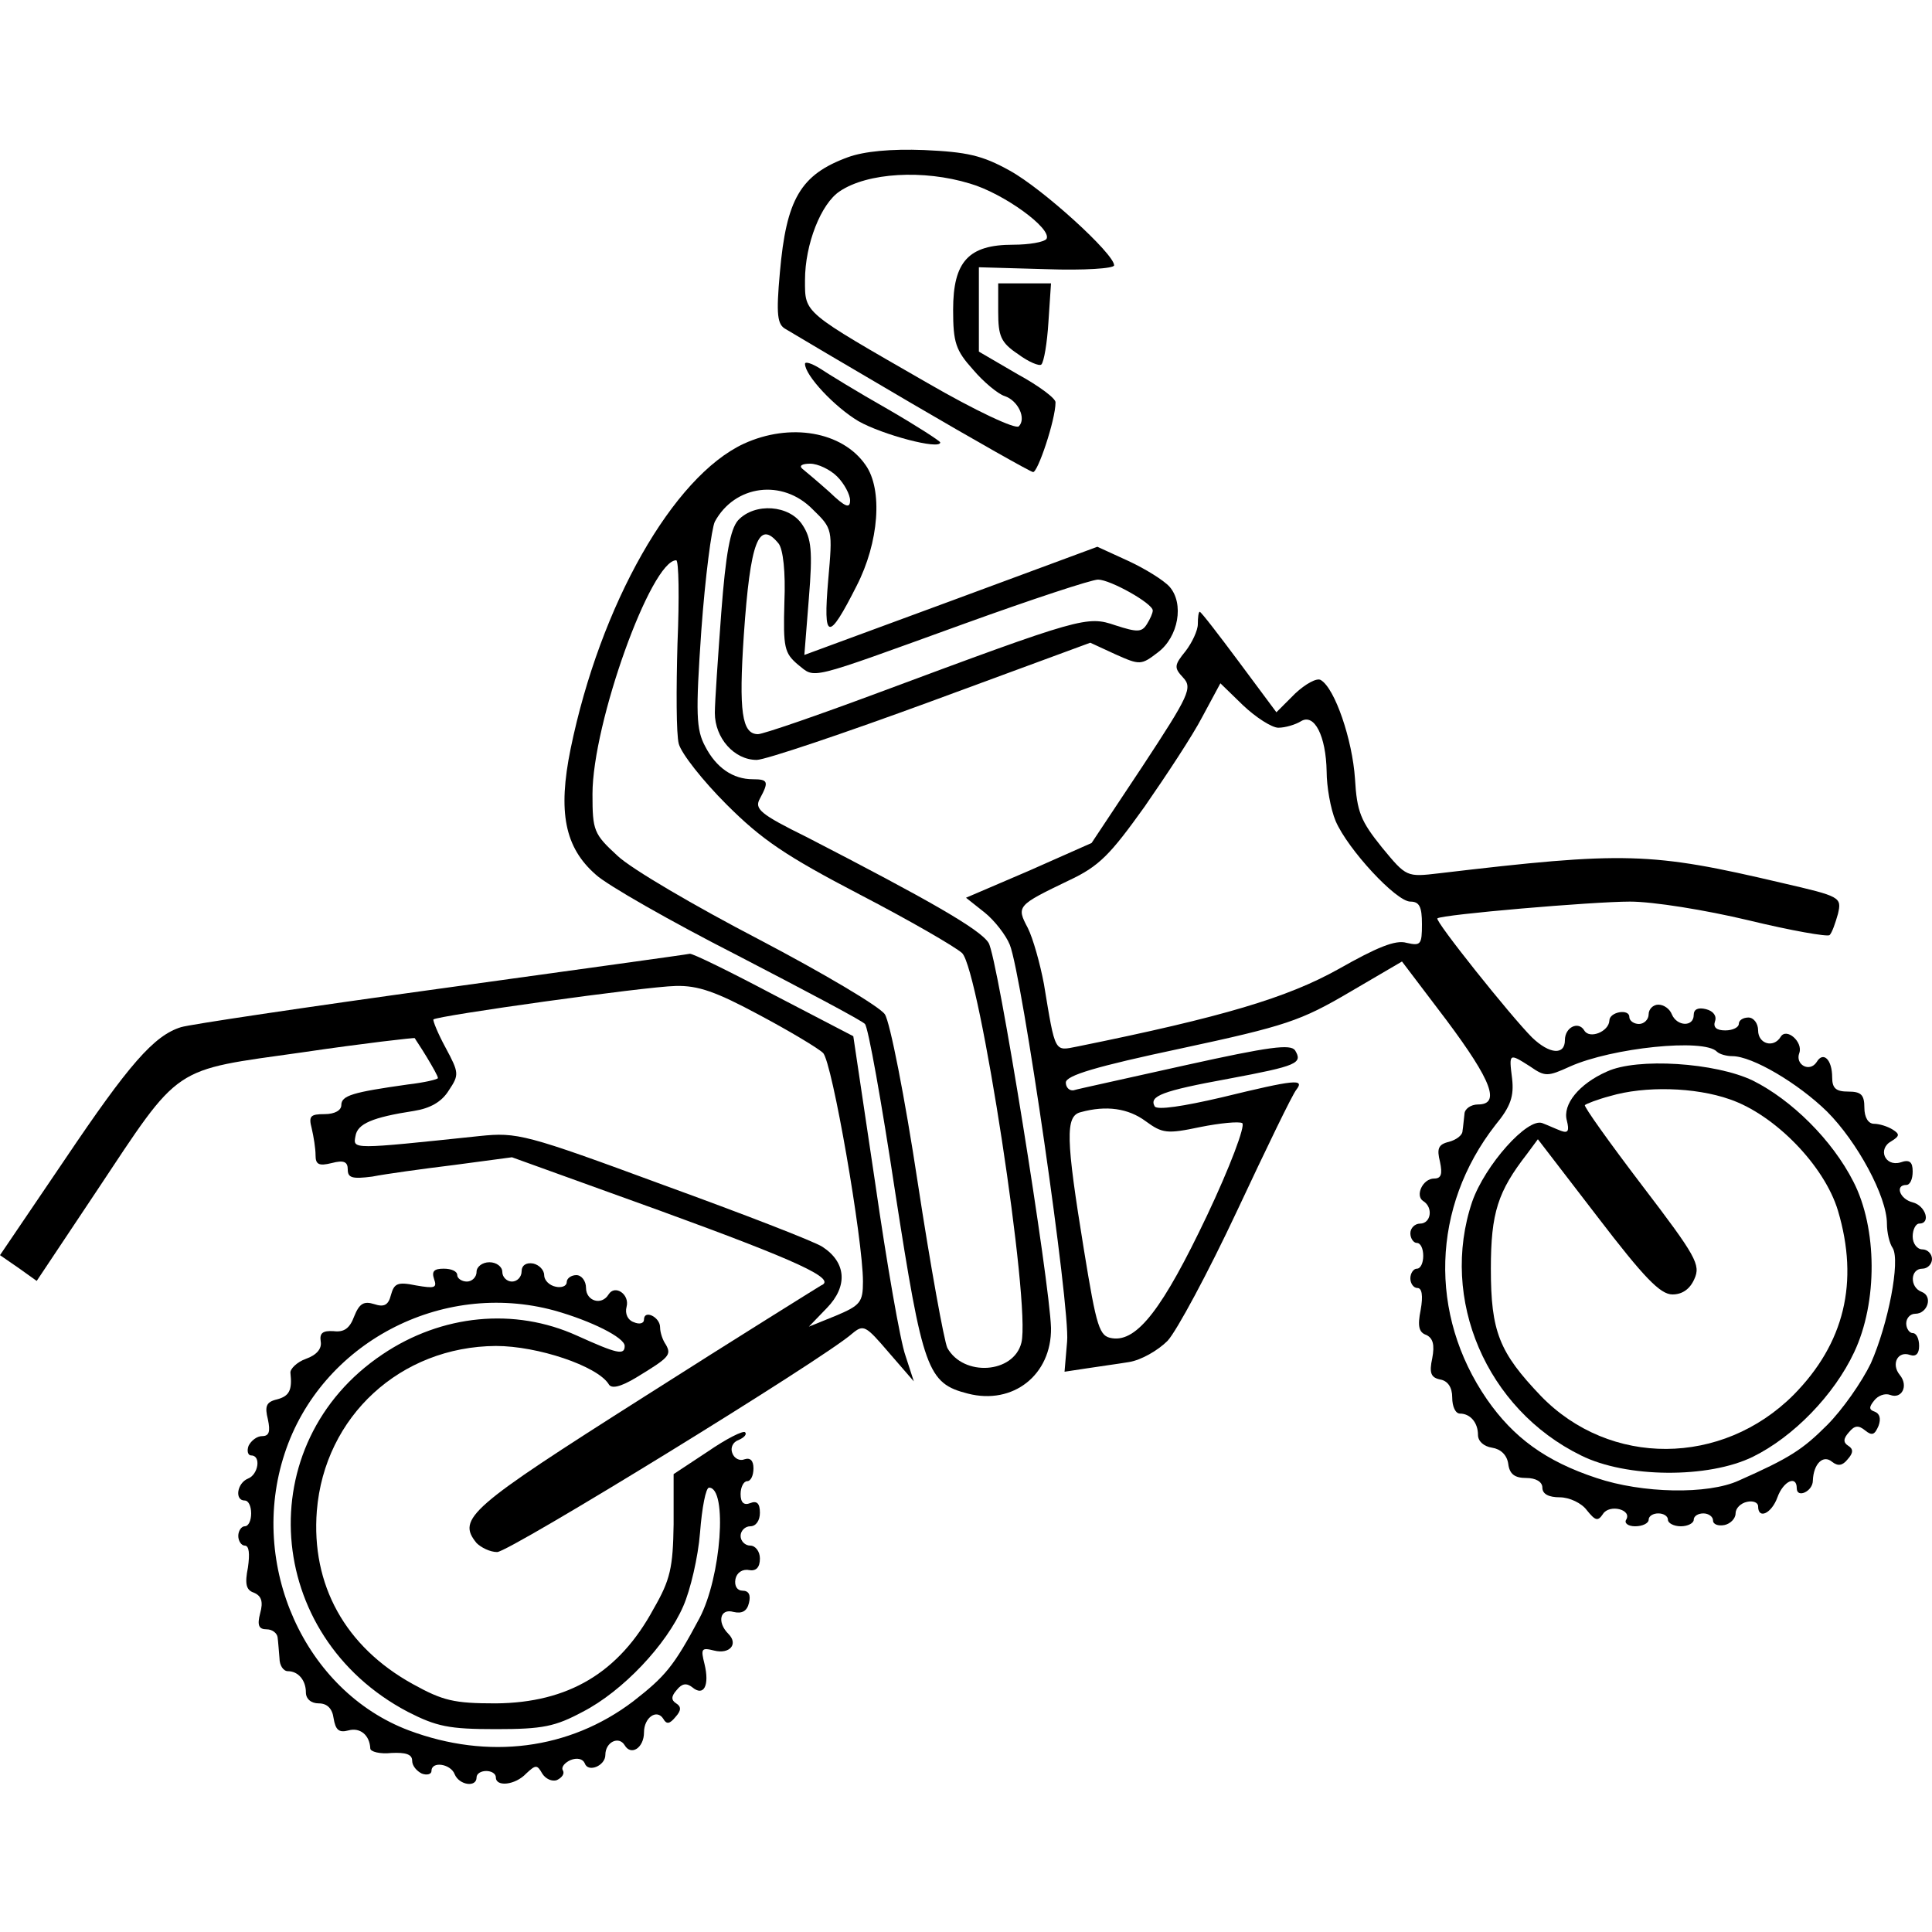 <?xml version="1.0" standalone="no"?>
<!DOCTYPE svg PUBLIC "-//W3C//DTD SVG 20010904//EN"
 "http://www.w3.org/TR/2001/REC-SVG-20010904/DTD/svg10.dtd">
<svg version="1.0" xmlns="http://www.w3.org/2000/svg"
 width="300pt" height="300pt" viewBox="0 0 300 300"
 preserveAspectRatio="xMidYMid meet">
<g transform="translate(0,300) scale(0.1,-0.1)"
fill="#000000" stroke="none">
<path d="M1317 2756 c-74 -27 -96 -65 -106 -179 -6 -66 -4 -81 9 -88 8 -5 96
-57 195 -115 99 -58 184 -106 189 -107 7 -2 35 81 35 108 1 6 -26 26 -59 44
l-60 35 0 65 0 66 105 -3 c58 -2 105 1 105 6 0 18 -111 119 -162 147 -43 24
-67 29 -133 32 -52 2 -93 -2 -118 -11z m189 -41 c52 -15 128 -70 119 -86 -4
-5 -27 -9 -52 -9 -69 0 -93 -26 -93 -101 0 -51 4 -63 31 -93 16 -19 39 -38 49
-41 21 -7 34 -35 22 -47 -5 -5 -67 24 -143 68 -193 111 -189 107 -189 159 0
56 25 119 54 138 43 29 130 34 202 12z"/>
<path d="M1550 2516 c0 -38 4 -48 31 -66 16 -12 33 -19 36 -16 4 4 9 33 11 66
l4 60 -41 0 -41 0 0 -44z"/>
<path d="M1250 2435 c0 -18 46 -67 83 -89 37 -21 127 -45 127 -33 0 2 -37 26
-82 52 -46 26 -93 55 -105 63 -13 8 -23 11 -23 7z"/>
<path d="M1155 2311 c-110 -51 -223 -250 -269 -474 -20 -98 -9 -153 39 -195
17 -16 117 -73 221 -126 104 -54 193 -101 197 -106 5 -4 26 -122 47 -261 43
-277 50 -297 113 -313 70 -18 130 29 129 102 -2 71 -83 577 -97 598 -13 21
-94 67 -282 164 -73 36 -82 44 -73 60 14 26 13 30 -11 30 -31 0 -57 18 -74 51
-14 26 -15 50 -6 180 6 83 16 159 21 169 31 57 105 67 152 19 31 -30 31 -31
24 -110 -8 -94 0 -96 44 -9 35 68 41 150 14 188 -36 52 -117 66 -189 33z m145
-51 c11 -11 20 -28 20 -37 0 -13 -7 -11 -32 13 -18 16 -37 32 -42 36 -6 5 0 8
12 8 12 0 31 -9 42 -20z m-248 -259 c-2 -71 -2 -141 2 -156 4 -15 37 -57 74
-94 55 -55 92 -80 207 -140 77 -40 148 -81 159 -91 27 -27 107 -546 92 -605
-12 -48 -90 -53 -115 -8 -5 11 -26 126 -46 257 -20 132 -43 249 -51 261 -8 12
-96 64 -195 116 -100 52 -199 110 -220 130 -37 34 -39 39 -39 96 0 110 91 363
130 363 4 0 5 -58 2 -129z"/>
<path d="M1146 2192 c-12 -14 -19 -51 -26 -143 -5 -68 -10 -139 -10 -156 0
-39 30 -73 65 -73 13 0 135 41 271 91 l247 91 39 -18 c38 -17 40 -17 66 3 32
24 41 76 18 102 -9 10 -38 28 -64 40 l-48 22 -227 -84 -228 -84 7 88 c6 73 4
93 -10 114 -20 31 -74 35 -100 7z m63 -36 c7 -9 11 -44 9 -91 -2 -71 0 -79 21
-97 28 -22 11 -26 257 63 105 38 199 69 209 69 19 0 85 -37 85 -48 0 -4 -4
-13 -9 -21 -8 -13 -15 -13 -49 -2 -44 15 -52 13 -369 -105 -94 -35 -178 -64
-186 -64 -25 0 -30 35 -22 154 10 145 23 180 54 142z"/>
<path d="M1860 2031 c0 -10 -9 -29 -19 -42 -18 -22 -18 -26 -4 -41 15 -16 10
-27 -63 -138 l-79 -119 -97 -43 -98 -42 29 -23 c15 -12 33 -35 39 -50 19 -47
94 -564 89 -616 l-4 -47 33 5 c19 3 49 7 67 10 19 3 45 18 60 33 14 15 63 106
108 202 45 96 86 181 92 188 13 17 -1 16 -116 -12 -60 -14 -100 -20 -104 -14
-9 16 11 24 115 43 107 20 115 24 103 44 -7 10 -39 6 -170 -23 -89 -20 -168
-37 -174 -39 -7 -1 -12 5 -12 12 0 11 47 25 179 53 163 35 186 43 261 87 l82
48 69 -91 c71 -95 84 -131 49 -131 -11 0 -21 -7 -21 -15 -1 -8 -2 -20 -3 -26
0 -7 -10 -14 -21 -17 -17 -4 -19 -11 -14 -31 4 -19 2 -26 -9 -26 -18 0 -30
-27 -17 -35 16 -10 12 -35 -5 -35 -8 0 -15 -7 -15 -15 0 -8 5 -15 10 -15 6 0
10 -9 10 -20 0 -11 -4 -20 -10 -20 -5 0 -10 -7 -10 -15 0 -8 5 -15 11 -15 7 0
9 -12 5 -34 -5 -25 -3 -35 9 -39 10 -5 13 -15 9 -36 -5 -23 -2 -30 12 -33 12
-2 19 -12 19 -28 0 -14 5 -25 12 -25 16 0 28 -14 28 -33 0 -10 9 -18 22 -20
13 -2 23 -11 25 -25 2 -16 10 -22 28 -22 15 0 25 -6 25 -15 0 -10 10 -15 27
-15 15 0 34 -9 42 -20 13 -16 17 -18 25 -6 10 16 46 7 36 -9 -3 -5 3 -10 14
-10 12 0 21 5 21 10 0 6 7 10 15 10 8 0 15 -4 15 -10 0 -5 9 -10 20 -10 11 0
20 5 20 10 0 6 7 10 15 10 8 0 15 -5 15 -11 0 -6 8 -9 18 -7 9 2 17 10 17 18
0 8 8 16 18 18 9 2 17 -1 17 -7 0 -21 21 -11 30 14 9 25 30 35 30 14 0 -16 25
-5 25 12 1 26 16 41 30 29 9 -7 16 -6 24 4 9 10 9 16 1 21 -8 5 -8 11 1 21 9
11 15 11 25 3 11 -9 15 -7 21 7 4 11 2 19 -6 22 -9 3 -9 7 -1 17 6 8 17 12 25
9 18 -7 29 14 15 31 -14 17 -3 38 16 31 9 -3 14 2 14 14 0 11 -4 20 -10 20 -5
0 -10 7 -10 15 0 8 6 15 14 15 19 0 28 27 10 34 -19 7 -18 36 1 36 8 0 15 7
15 15 0 8 -7 15 -15 15 -8 0 -15 9 -15 20 0 11 5 20 10 20 19 0 10 28 -10 33
-20 5 -28 27 -10 27 6 0 10 9 10 21 0 15 -5 19 -19 14 -24 -7 -36 21 -14 33
13 8 13 11 2 18 -8 5 -21 9 -29 9 -9 0 -15 10 -15 25 0 20 -5 25 -25 25 -19 0
-25 5 -25 22 0 28 -14 41 -24 24 -11 -17 -34 -4 -27 14 6 17 -20 40 -29 25
-11 -18 -35 -11 -35 10 0 11 -7 20 -15 20 -8 0 -15 -4 -15 -10 0 -5 -9 -10
-21 -10 -14 0 -19 5 -16 14 3 8 -2 16 -14 19 -12 3 -19 0 -19 -9 0 -19 -26
-18 -34 1 -3 8 -12 15 -21 15 -8 0 -15 -7 -15 -15 0 -8 -7 -15 -15 -15 -8 0
-15 5 -15 11 0 13 -31 8 -31 -6 -1 -17 -31 -29 -39 -15 -9 15 -30 5 -30 -15 0
-24 -24 -22 -51 4 -33 33 -152 182 -147 185 8 6 241 26 299 26 36 0 117 -13
184 -29 66 -16 123 -26 126 -23 4 4 9 19 13 33 6 26 4 27 -87 48 -204 48 -244
49 -532 15 -51 -6 -51 -6 -89 40 -33 41 -39 55 -42 107 -4 60 -31 140 -53 153
-6 4 -24 -6 -40 -21 l-29 -29 -58 78 c-32 43 -59 78 -61 78 -2 0 -3 -9 -3 -19z
m125 -161 c11 0 27 5 35 10 21 13 39 -23 40 -78 0 -23 6 -58 14 -77 19 -44 94
-125 116 -125 14 0 18 -8 18 -35 0 -32 -2 -34 -24 -29 -17 5 -46 -7 -106 -41
-79 -44 -178 -74 -405 -120 -36 -7 -34 -12 -52 97 -6 32 -17 71 -25 87 -18 34
-17 35 64 74 47 22 64 40 117 114 34 49 75 111 90 140 l28 52 35 -34 c20 -19
45 -35 55 -35z m681 -503 c4 -4 15 -7 24 -7 31 0 102 -42 147 -86 47 -47 93
-132 93 -174 0 -14 4 -31 9 -38 12 -20 -7 -118 -34 -179 -14 -29 -44 -72 -68
-96 -38 -38 -58 -51 -137 -86 -48 -22 -150 -20 -221 4 -79 26 -129 63 -170
122 -91 132 -86 299 13 426 24 29 29 45 26 72 -5 40 -5 40 28 19 23 -16 27
-16 62 0 65 29 208 44 228 23z m-887 -108 c26 -19 33 -20 85 -9 30 6 60 9 65
6 5 -4 -19 -68 -55 -144 -68 -143 -108 -196 -147 -190 -20 3 -24 15 -44 138
-28 172 -29 207 -5 213 40 11 74 6 101 -14z"/>
<path d="M2495 1336 c-43 -19 -69 -51 -62 -76 4 -16 2 -20 -9 -16 -8 3 -21 9
-29 12 -23 9 -89 -65 -109 -122 -51 -151 22 -322 169 -394 70 -35 198 -36 267
-2 63 31 126 96 157 162 37 78 36 193 -1 265 -33 65 -96 127 -156 157 -58 28
-180 36 -227 14z m191 -43 c70 -24 147 -103 168 -173 33 -111 10 -206 -69
-286 -111 -111 -285 -112 -392 -2 -65 68 -78 100 -78 198 0 87 11 120 56 178
l17 23 93 -121 c72 -94 97 -120 116 -120 15 0 27 8 34 24 10 22 3 35 -81 145
-51 67 -91 123 -89 125 2 2 20 9 39 14 54 16 132 14 186 -5z"/>
<path d="M684 1465 c-210 -29 -391 -56 -403 -60 -42 -13 -81 -58 -180 -205
l-101 -149 29 -20 28 -20 92 138 c133 200 116 188 321 217 95 14 174 23 174
22 1 -2 10 -15 19 -30 9 -15 17 -29 17 -32 0 -2 -21 -7 -47 -10 -85 -12 -103
-17 -103 -32 0 -8 -10 -14 -26 -14 -22 0 -25 -3 -20 -22 3 -13 6 -31 6 -42 0
-14 5 -17 25 -12 19 5 25 2 25 -10 0 -13 7 -15 38 -11 20 4 78 12 127 18 l90
12 230 -83 c214 -78 275 -106 250 -116 -5 -3 -129 -80 -275 -173 -271 -172
-291 -189 -260 -227 7 -7 21 -14 32 -14 19 0 507 300 551 339 18 15 21 13 57
-29 l39 -45 -13 40 c-8 22 -29 143 -47 268 l-34 228 -123 64 c-68 36 -127 65
-131 64 -3 -1 -178 -25 -387 -54z m495 -41 c47 -25 92 -52 99 -59 14 -13 62
-290 62 -355 0 -32 -4 -37 -42 -53 l-42 -17 28 29 c33 34 30 71 -7 95 -12 8
-123 51 -247 96 -214 79 -227 82 -285 76 -200 -21 -197 -21 -193 0 3 19 26 29
91 39 25 4 43 14 54 32 16 24 16 27 -5 66 -12 22 -20 42 -19 44 7 6 329 51
376 52 35 1 63 -9 130 -45z"/>
<path d="M740 1025 c0 -8 -7 -15 -15 -15 -8 0 -15 5 -15 10 0 6 -9 10 -21 10
-15 0 -19 -4 -15 -16 5 -14 1 -15 -28 -10 -29 6 -34 3 -39 -15 -4 -16 -11 -19
-26 -14 -16 5 -23 1 -31 -19 -7 -19 -16 -25 -32 -23 -17 1 -22 -3 -20 -16 2
-11 -6 -21 -23 -27 -14 -5 -25 -16 -24 -22 3 -27 -2 -36 -21 -41 -17 -4 -19
-11 -14 -31 4 -19 2 -26 -9 -26 -8 0 -17 -7 -21 -15 -3 -8 -1 -15 4 -15 16 0
11 -30 -5 -36 -17 -7 -21 -34 -5 -34 6 0 10 -9 10 -20 0 -11 -4 -20 -10 -20
-5 0 -10 -7 -10 -15 0 -8 5 -15 10 -15 7 0 8 -13 5 -34 -5 -25 -3 -35 9 -39
12 -5 15 -14 10 -32 -5 -19 -2 -25 10 -25 9 0 16 -6 17 -12 1 -7 2 -22 3 -33
0 -11 6 -20 13 -20 16 0 28 -14 28 -33 0 -10 8 -17 20 -17 13 0 21 -8 23 -23
3 -18 8 -23 23 -19 18 5 33 -7 34 -28 0 -5 15 -9 33 -7 22 1 32 -2 32 -12 0
-8 7 -16 15 -20 8 -3 15 -1 15 4 0 16 30 11 36 -5 7 -17 34 -21 34 -5 0 6 7
10 15 10 8 0 15 -4 15 -10 0 -15 30 -12 47 6 15 14 17 14 25 0 5 -8 15 -13 23
-10 8 4 12 10 9 15 -3 5 3 12 12 16 10 4 19 2 22 -5 5 -15 32 -4 32 13 0 20
21 30 30 15 10 -17 30 -4 30 20 0 23 20 37 30 21 5 -9 10 -8 19 3 9 10 9 16 1
21 -8 5 -8 11 1 21 8 10 15 11 24 4 18 -15 27 3 19 36 -6 24 -5 26 15 21 24
-6 38 10 22 26 -18 18 -13 40 8 34 13 -3 21 1 24 14 3 12 0 19 -10 19 -8 0
-13 7 -11 18 2 10 11 16 21 14 11 -2 17 4 17 18 0 11 -7 20 -15 20 -8 0 -15 7
-15 15 0 8 7 15 15 15 9 0 15 9 15 21 0 15 -5 19 -15 15 -10 -4 -15 1 -15 14
0 11 5 20 10 20 6 0 10 9 10 20 0 12 -5 17 -14 14 -7 -3 -16 1 -19 10 -3 8 1
17 10 20 9 4 13 9 10 12 -3 3 -29 -10 -58 -30 l-53 -35 0 -78 c-1 -67 -5 -86
-31 -131 -54 -100 -133 -146 -245 -147 -65 0 -82 4 -129 30 -105 58 -158 154
-149 269 12 147 130 255 278 256 65 0 157 -31 175 -59 4 -8 18 -5 43 10 51 31
55 35 46 51 -5 7 -9 19 -9 27 0 16 -25 28 -25 12 0 -6 -7 -8 -16 -4 -9 3 -14
13 -11 24 5 19 -18 35 -28 19 -11 -18 -35 -10 -35 10 0 11 -7 20 -15 20 -8 0
-15 -5 -15 -11 0 -6 -8 -9 -17 -7 -10 2 -18 10 -18 18 0 8 -8 16 -17 18 -11 2
-18 -3 -18 -12 0 -9 -7 -16 -15 -16 -8 0 -15 7 -15 15 0 8 -9 15 -20 15 -11 0
-20 -7 -20 -15z m121 -60 c57 -16 109 -42 109 -55 0 -15 -12 -12 -74 16 -97
44 -210 33 -302 -29 -206 -138 -185 -437 39 -555 45 -23 64 -27 137 -27 73 0
92 4 135 27 62 32 130 104 156 164 11 25 23 76 26 114 3 39 9 70 14 70 29 0
19 -139 -15 -203 -40 -75 -53 -90 -103 -129 -99 -75 -225 -91 -348 -45 -162
61 -250 257 -193 430 56 171 243 270 419 222z"/>
</g>
</svg>
